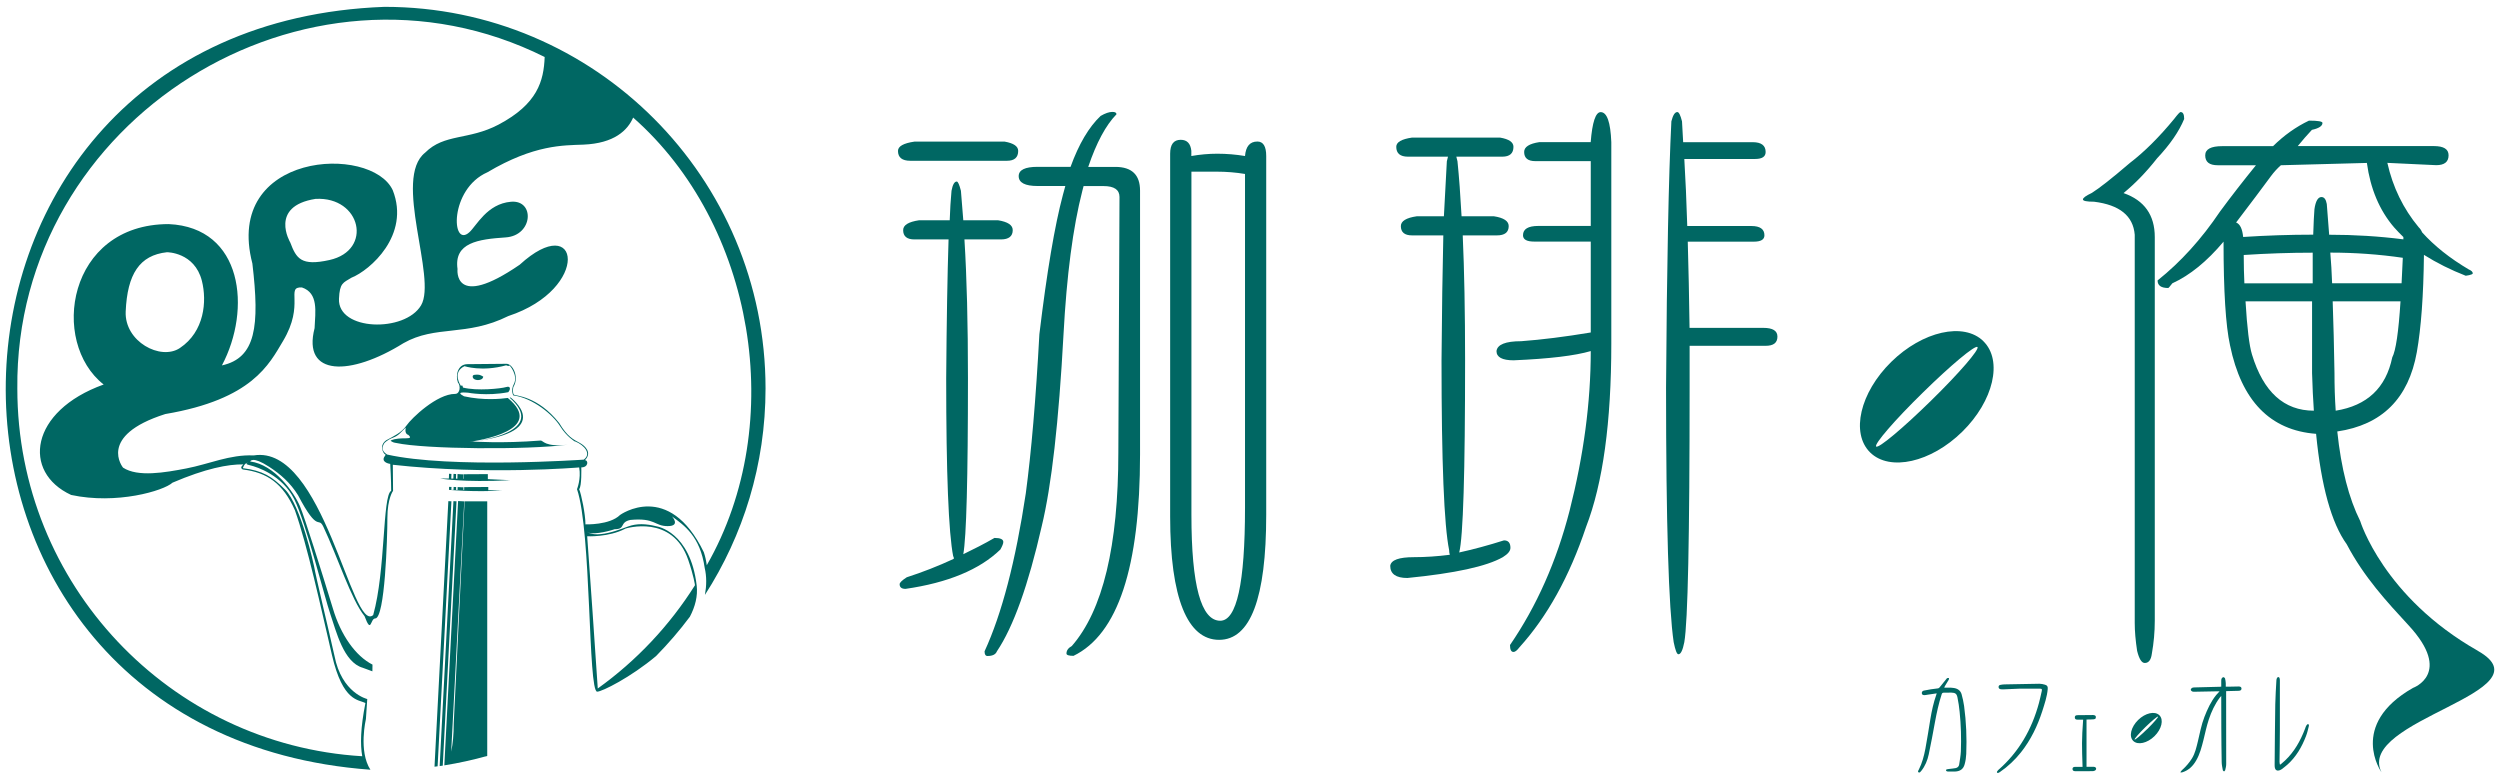 <svg width="218" height="68" viewBox="0 0 218 68" fill="none" xmlns="http://www.w3.org/2000/svg">
<path d="M172.954 29.753C171.244 28.068 167.641 28.879 164.916 31.557C162.19 34.235 161.37 37.767 163.074 39.452C164.784 41.136 168.387 40.325 171.112 37.642C173.838 34.964 174.665 31.431 172.948 29.753H172.954ZM168.374 34.951C165.937 37.34 163.801 39.131 163.6 38.936C163.406 38.742 165.216 36.636 167.66 34.247C170.097 31.852 172.24 30.067 172.434 30.262C172.635 30.457 170.818 32.563 168.374 34.951Z" fill="#006763"/>
<path d="M79.739 12.348H87.602C88.391 12.486 88.786 12.757 88.786 13.159C88.786 13.731 88.46 14.02 87.808 14.02H79.382C78.661 14.02 78.304 13.731 78.304 13.159C78.304 12.757 78.786 12.486 79.745 12.348M82.715 20.878H79.732C79.081 20.878 78.755 20.601 78.755 20.067C78.755 19.627 79.219 19.344 80.146 19.206H82.815C82.846 18.3 82.896 17.439 82.972 16.635C83.072 16.094 83.228 15.83 83.429 15.83C83.535 15.83 83.654 16.1 83.792 16.635C83.861 17.446 83.93 18.3 83.999 19.206H87.025C87.884 19.344 88.31 19.627 88.31 20.067C88.31 20.601 87.965 20.878 87.282 20.878H84.099C84.306 24.203 84.406 28.244 84.406 32.984C84.406 41.74 84.269 46.844 83.999 48.327C84.92 47.881 85.829 47.422 86.718 46.907C87.232 46.907 87.489 47.026 87.489 47.259C87.489 47.397 87.401 47.617 87.232 47.919C85.421 49.672 82.658 50.816 78.962 51.35C78.617 51.35 78.448 51.212 78.448 50.942C78.448 50.81 78.648 50.609 79.068 50.339C80.434 49.898 81.806 49.364 83.172 48.729C83.172 48.591 83.16 48.528 83.122 48.528C82.715 46.473 82.508 41.293 82.508 32.977C82.546 27.968 82.615 23.932 82.715 20.871M94.487 16.232C94.45 16.371 94.412 16.503 94.381 16.635C93.56 19.828 93.015 24.002 92.739 29.149C92.326 36.787 91.693 42.368 90.835 45.901C89.669 51.011 88.372 54.651 86.931 56.794C86.825 57.064 86.555 57.203 86.111 57.203C85.935 57.203 85.854 57.064 85.854 56.794C87.357 53.532 88.56 48.937 89.45 43.016C89.932 39.42 90.327 34.794 90.634 29.143C91.286 23.725 91.969 19.671 92.689 16.98C92.758 16.742 92.827 16.49 92.896 16.22H90.478C89.381 16.22 88.83 15.931 88.83 15.359C88.83 14.818 89.381 14.548 90.478 14.548H93.353C94.074 12.562 94.945 11.085 95.972 10.11C96.386 9.871 96.724 9.758 97 9.758C97.244 9.758 97.357 9.827 97.357 9.966C96.436 10.908 95.609 12.436 94.894 14.554H97.257C98.698 14.554 99.412 15.246 99.412 16.622V39.628C99.412 49.459 97.482 55.31 93.61 57.19C93.203 57.19 92.996 57.121 92.996 56.989C92.996 56.725 93.153 56.498 93.46 56.335C96.166 53.236 97.52 47.604 97.52 39.433L97.62 17.175C97.62 16.547 97.156 16.226 96.235 16.226H94.487V16.232ZM103.885 13.605C104.637 13.473 105.395 13.404 106.147 13.404C106.968 13.404 107.776 13.473 108.565 13.605C108.634 12.763 108.992 12.342 109.643 12.342C110.157 12.342 110.414 12.763 110.414 13.605V44.895C110.414 52.161 109.042 55.794 106.304 55.794C103.566 55.794 102.037 52.205 102.037 45.046V13.404C102.037 12.593 102.344 12.191 102.958 12.191C103.509 12.191 103.816 12.511 103.885 13.152V13.605ZM106.404 54.129C107.845 54.129 108.565 50.848 108.565 44.285V15.17C107.776 15.038 106.955 14.969 106.103 14.969H103.892V44.895C103.892 51.049 104.731 54.129 106.41 54.129" fill="#006763"/>
<path d="M126.271 13.662H122.775C122.092 13.662 121.754 13.373 121.754 12.8C121.754 12.398 122.211 12.128 123.139 11.996H130.795C131.584 12.128 131.973 12.398 131.973 12.8C131.973 13.373 131.653 13.662 130.995 13.662H126.992C127.03 13.794 127.061 13.926 127.092 14.064C127.23 15.409 127.349 17.012 127.449 18.86H130.275C131.133 18.992 131.559 19.281 131.559 19.715C131.559 20.255 131.215 20.526 130.532 20.526H127.55C127.687 23.593 127.756 27.226 127.756 31.425C127.756 41.256 127.587 46.837 127.243 48.176C128.477 47.906 129.78 47.554 131.146 47.12C131.522 47.12 131.71 47.34 131.71 47.774C131.71 48.044 131.484 48.315 131.046 48.585C129.636 49.389 126.867 49.993 122.719 50.401C121.729 50.401 121.228 50.043 121.228 49.339C121.297 48.836 121.98 48.585 123.289 48.585C124.279 48.585 125.325 48.516 126.422 48.377C126.384 48.245 126.365 48.114 126.365 47.975C125.921 45.794 125.701 40.269 125.701 31.425C125.733 27.119 125.789 23.486 125.858 20.526H123.132C122.481 20.526 122.155 20.255 122.155 19.715C122.155 19.281 122.619 18.992 123.54 18.86H125.908C126.015 17.012 126.096 15.409 126.165 14.064C126.202 13.932 126.234 13.8 126.265 13.662M138.708 12.398C138.846 10.651 139.14 9.777 139.579 9.777C140.13 9.777 140.437 10.651 140.506 12.398V29.96C140.506 36.824 139.773 42.155 138.301 45.958C136.86 50.257 134.924 53.764 132.493 56.448C132.286 56.719 132.117 56.851 131.979 56.851C131.772 56.851 131.672 56.649 131.672 56.247C134.003 52.847 135.732 48.943 136.866 44.543C138.1 39.697 138.714 35.058 138.714 30.614C137.342 31.016 135.106 31.287 131.985 31.419C130.995 31.419 130.494 31.148 130.494 30.614C130.563 30.042 131.284 29.753 132.65 29.753C134.429 29.621 136.453 29.37 138.714 28.992V21.066H133.777C133.132 21.066 132.806 20.884 132.806 20.513C132.806 19.973 133.251 19.702 134.141 19.702H138.714V14.051H133.884C133.232 14.051 132.906 13.787 132.906 13.247C132.906 12.813 133.351 12.524 134.241 12.392H138.708V12.398ZM147.342 28.59H153.764C154.584 28.59 154.992 28.842 154.992 29.351C154.992 29.891 154.653 30.155 153.964 30.155H147.335V33.795C147.335 46.844 147.179 54.248 146.872 55.996C146.734 56.7 146.565 57.052 146.358 57.052C146.22 57.052 146.089 56.7 145.945 55.996C145.506 53.035 145.28 45.637 145.28 33.795C145.349 23.065 145.506 15.321 145.744 10.582C145.882 10.035 146.051 9.771 146.264 9.771C146.402 9.771 146.533 10.035 146.671 10.582C146.703 11.154 146.74 11.757 146.772 12.398H152.836C153.588 12.398 153.964 12.687 153.964 13.253C153.964 13.662 153.657 13.863 153.037 13.863H146.872C146.978 15.579 147.06 17.527 147.129 19.709H152.73C153.475 19.709 153.858 19.979 153.858 20.519C153.858 20.89 153.551 21.073 152.93 21.073H147.173C147.241 23.392 147.292 25.906 147.329 28.59" fill="#006763"/>
<path d="M190.153 9.771C190.359 9.771 190.46 9.978 190.46 10.374C190.021 11.449 189.232 12.599 188.097 13.806C187.176 14.982 186.199 15.993 185.172 16.836C186.989 17.471 187.897 18.753 187.897 20.67V54.129C187.897 55.109 187.809 56.059 187.64 57.008C187.571 57.542 187.364 57.812 187.026 57.812C186.75 57.812 186.531 57.46 186.356 56.75C186.218 55.845 186.149 55.034 186.149 54.33V20.469C186.011 18.822 184.833 17.867 182.603 17.59C181.951 17.59 181.632 17.521 181.632 17.389C181.632 17.257 181.889 17.068 182.396 16.829C183.048 16.427 184.163 15.547 185.735 14.202C187.001 13.234 188.285 11.952 189.589 10.368C189.896 9.966 190.084 9.764 190.153 9.764M216.072 56.756C222.425 60.358 205.384 62.765 207.664 67.341C207.664 67.341 204.744 63.218 210.408 59.987C210.408 59.987 213.923 58.742 210.032 54.531C208.14 52.482 206.142 50.326 204.638 47.466C203.303 45.612 202.408 42.4 201.963 37.83C197.959 37.528 195.453 34.951 194.457 30.105C194.081 28.389 193.893 25.384 193.893 21.072C192.452 22.788 190.967 24.002 189.426 24.706C189.219 24.976 189.1 25.114 189.069 25.114C188.448 25.114 188.141 24.894 188.141 24.454C190.165 22.839 191.976 20.84 193.586 18.445C194.576 17.1 195.622 15.761 196.719 14.409H193.379C192.659 14.409 192.295 14.127 192.295 13.548C192.295 13.008 192.79 12.744 193.786 12.744H198.21C199.168 11.801 200.208 11.059 201.342 10.519C202.132 10.519 202.52 10.588 202.52 10.72C202.52 10.984 202.213 11.191 201.599 11.323C201.186 11.763 200.779 12.228 200.365 12.738H212.232C213.09 12.738 213.516 13.002 213.516 13.542C213.516 14.114 213.159 14.403 212.438 14.403L208.178 14.202C208.654 16.327 209.563 18.194 210.903 19.809C211.041 19.941 211.141 20.092 211.21 20.262C212.269 21.437 213.622 22.518 215.27 23.492C215.508 23.593 215.627 23.706 215.627 23.844C215.596 23.976 215.013 24.046 215.013 24.046C213.716 23.543 212.495 22.933 211.367 22.223C211.329 25.755 211.123 28.584 210.747 30.708C210.026 34.744 207.714 37.051 203.811 37.623C204.149 40.853 204.82 43.456 205.81 45.436C205.81 45.436 207.84 52.08 216.06 56.744M201.712 20.469C201.75 19.394 201.781 18.652 201.819 18.244C201.919 17.54 202.126 17.181 202.433 17.181C202.671 17.181 202.827 17.389 202.896 17.791C202.965 18.634 203.034 19.526 203.103 20.469C205.296 20.469 207.451 20.601 209.575 20.871V20.67C209.299 20.406 209.024 20.117 208.754 19.815C207.489 18.332 206.699 16.465 206.392 14.208L198.893 14.409C198.586 14.68 198.291 15 198.022 15.365C197.301 16.346 196.293 17.691 194.989 19.4C195.334 19.539 195.534 19.96 195.603 20.664C197.627 20.532 199.663 20.463 201.718 20.463M195.71 24.706H201.668V22.034C199.682 22.034 197.677 22.103 195.653 22.235C195.653 23.178 195.679 24.008 195.71 24.706ZM201.768 35.812C201.7 34.869 201.649 33.782 201.612 32.531C201.612 30.143 201.612 28.056 201.612 26.277H195.81C195.948 28.596 196.136 30.149 196.374 30.916C197.364 34.178 199.168 35.812 201.768 35.812ZM209.525 22.48C207.47 22.179 205.365 22.028 203.203 22.028C203.272 22.87 203.329 23.763 203.36 24.699H209.418C209.456 23.995 209.487 23.253 209.525 22.474M209.318 26.277H203.41C203.479 28.194 203.529 30.275 203.567 32.531C203.567 33.638 203.598 34.737 203.673 35.812C206.411 35.372 208.053 33.826 208.604 31.167C208.911 30.595 209.155 28.961 209.324 26.277" fill="#006763"/>
<path d="M193.536 60.282C193.467 60.282 193.417 60.282 193.367 60.282C192.703 60.295 192.032 60.308 191.368 60.32C191.299 60.32 191.218 60.32 191.155 60.295C191.099 60.27 191.036 60.194 191.036 60.144C191.036 60.088 191.092 60.012 191.149 59.981C191.205 59.949 191.287 59.949 191.362 59.943C192.101 59.924 192.84 59.905 193.58 59.886C193.611 59.886 193.642 59.886 193.693 59.874C193.693 59.704 193.693 59.547 193.693 59.384C193.693 59.315 193.693 59.233 193.724 59.17C193.755 59.113 193.824 59.05 193.881 59.05C193.924 59.05 194.012 59.113 194.025 59.164C194.062 59.296 194.075 59.44 194.087 59.578C194.094 59.673 194.087 59.767 194.087 59.88C194.162 59.88 194.225 59.88 194.281 59.88C194.588 59.874 194.895 59.861 195.209 59.861C195.378 59.861 195.453 59.918 195.459 60.044C195.459 60.163 195.384 60.232 195.215 60.238C194.889 60.251 194.563 60.257 194.238 60.264C194.2 60.264 194.169 60.264 194.119 60.27C194.119 60.314 194.119 60.352 194.119 60.389C194.119 62.47 194.125 64.557 194.125 66.637C194.125 66.813 194.075 66.989 194.037 67.159C194.025 67.203 193.974 67.234 193.937 67.272C193.899 67.234 193.837 67.203 193.83 67.159C193.787 66.92 193.73 66.675 193.73 66.436C193.711 65.456 193.705 64.481 193.699 63.501C193.699 62.621 193.699 61.747 193.693 60.867C193.693 60.823 193.693 60.779 193.693 60.685C193.636 60.754 193.599 60.785 193.567 60.829C193.135 61.408 192.834 62.055 192.609 62.734C192.414 63.325 192.289 63.934 192.139 64.538C191.982 65.148 191.832 65.751 191.512 66.304C191.237 66.788 190.861 67.165 190.316 67.341C190.265 67.354 190.215 67.36 190.165 67.366C190.153 67.354 190.146 67.341 190.134 67.329C190.178 67.272 190.215 67.203 190.272 67.153C190.61 66.851 190.904 66.511 191.143 66.128C191.418 65.676 191.525 65.173 191.65 64.67C191.825 63.947 191.951 63.212 192.226 62.514C192.49 61.835 192.79 61.175 193.254 60.603C193.335 60.502 193.429 60.408 193.542 60.289L193.536 60.282Z" fill="#006763"/>
<path d="M168.894 60.459C168.612 60.496 168.349 60.534 168.086 60.578C167.998 60.59 167.904 60.616 167.817 60.616C167.71 60.616 167.61 60.597 167.585 60.477C167.56 60.364 167.629 60.245 167.754 60.22C167.961 60.176 168.174 60.138 168.381 60.106C168.587 60.075 168.794 60.056 169.001 60.025C169.051 60.019 169.107 59.974 169.139 59.931C169.345 59.679 169.546 59.421 169.753 59.17C169.765 59.157 169.778 59.139 169.79 59.132C169.847 59.126 169.897 59.126 169.953 59.12C169.947 59.176 169.953 59.233 169.928 59.277C169.822 59.459 169.703 59.641 169.596 59.824C169.571 59.861 169.565 59.905 169.54 59.962C169.677 59.962 169.797 59.962 169.916 59.962C170.072 59.962 170.223 59.968 170.379 59.993C170.705 60.044 170.956 60.213 171.05 60.534C171.144 60.867 171.219 61.213 171.269 61.559C171.457 62.948 171.513 64.337 171.457 65.739C171.444 66.04 171.4 66.348 171.319 66.637C171.206 67.065 170.924 67.26 170.479 67.278C170.279 67.285 170.072 67.278 169.865 67.278C169.828 67.278 169.784 67.266 169.746 67.247C169.721 67.234 169.69 67.197 169.69 67.172C169.69 67.147 169.721 67.096 169.746 67.09C169.84 67.065 169.934 67.058 170.028 67.046C170.198 67.021 170.373 67.014 170.536 66.977C170.692 66.945 170.812 66.838 170.837 66.681C170.893 66.298 170.968 65.921 170.987 65.537C171.031 64.381 170.999 63.224 170.88 62.074C170.837 61.653 170.78 61.238 170.692 60.823C170.624 60.49 170.505 60.408 170.16 60.396C169.941 60.396 169.715 60.402 169.496 60.402C169.396 60.402 169.345 60.44 169.314 60.54C169.057 61.332 168.882 62.143 168.731 62.96C168.556 63.903 168.387 64.846 168.186 65.782C168.074 66.304 167.873 66.801 167.535 67.222C167.472 67.297 167.397 67.41 167.297 67.348C167.196 67.278 167.29 67.178 167.328 67.096C167.616 66.524 167.773 65.915 167.892 65.299C168.055 64.431 168.186 63.564 168.33 62.69C168.449 61.98 168.6 61.282 168.838 60.603C168.85 60.565 168.863 60.528 168.882 60.459H168.894Z" fill="#006763"/>
<path d="M176.143 60.05C175.692 60.069 175.185 60.094 174.671 60.113C174.602 60.113 174.527 60.113 174.452 60.1C174.358 60.081 174.283 60.031 174.276 59.918C174.27 59.811 174.326 59.742 174.427 59.723C174.552 59.698 174.677 59.679 174.803 59.679C175.811 59.654 176.826 59.635 177.835 59.623C177.998 59.623 178.161 59.66 178.317 59.704C178.524 59.761 178.581 59.868 178.562 60.081C178.505 60.754 178.286 61.383 178.086 62.017C177.666 63.312 177.083 64.525 176.231 65.6C175.705 66.26 175.103 66.832 174.408 67.31C174.358 67.348 174.301 67.379 174.239 67.398C174.214 67.41 174.157 67.398 174.145 67.373C174.126 67.354 174.132 67.304 174.145 67.272C174.17 67.228 174.207 67.184 174.245 67.147C176.049 65.575 177.177 63.595 177.797 61.301C177.885 60.968 177.96 60.628 178.035 60.295C178.086 60.081 178.054 60.05 177.829 60.05C177.284 60.05 176.739 60.05 176.131 60.05H176.143Z" fill="#006763"/>
<path d="M198.855 66.669C198.987 66.556 199.125 66.442 199.25 66.323C200.077 65.544 200.609 64.576 201.01 63.52C201.042 63.438 201.061 63.35 201.104 63.281C201.142 63.224 201.211 63.136 201.255 63.142C201.361 63.155 201.343 63.268 201.324 63.344C201.255 63.627 201.192 63.909 201.086 64.18C200.722 65.135 200.221 66.002 199.45 66.688C199.294 66.826 199.125 66.952 198.962 67.077C198.893 67.128 198.811 67.159 198.73 67.184C198.554 67.234 198.41 67.146 198.373 66.97C198.354 66.889 198.348 66.801 198.348 66.713C198.367 64.947 198.373 63.174 198.404 61.408C198.417 60.704 198.467 60 198.504 59.296C198.504 59.227 198.536 59.157 198.573 59.094C198.592 59.063 198.648 59.032 198.68 59.038C198.717 59.038 198.761 59.088 198.774 59.12C198.799 59.195 198.805 59.27 198.805 59.346C198.805 60.76 198.811 62.175 198.805 63.589C198.805 64.538 198.786 65.481 198.774 66.43C198.774 66.505 198.786 66.581 198.799 66.65C198.818 66.656 198.836 66.662 198.849 66.669H198.855Z" fill="#006763"/>
<path d="M181.644 62.753C181.469 62.753 181.306 62.753 181.149 62.753C180.993 62.753 180.924 62.69 180.924 62.558C180.924 62.426 180.986 62.369 181.149 62.363C181.607 62.357 182.064 62.35 182.521 62.35C182.59 62.35 182.684 62.376 182.728 62.426C182.766 62.47 182.766 62.57 182.747 62.627C182.728 62.671 182.653 62.715 182.597 62.721C182.427 62.74 182.252 62.734 182.083 62.74C182.039 62.74 181.995 62.74 181.945 62.746V66.864C182.139 66.864 182.352 66.864 182.572 66.864C182.741 66.864 182.835 66.996 182.753 67.127C182.716 67.19 182.609 67.234 182.528 67.241C182.221 67.253 181.914 67.247 181.6 67.247C181.381 67.247 181.162 67.247 180.949 67.247C180.798 67.247 180.723 67.178 180.723 67.052C180.723 66.933 180.798 66.87 180.949 66.87C181.168 66.87 181.394 66.87 181.6 66.87C181.538 65.066 181.519 64.538 181.651 62.746L181.644 62.753Z" fill="#006763"/>
<path d="M188.298 62.369C187.903 61.98 187.07 62.168 186.444 62.784C185.817 63.4 185.623 64.217 186.018 64.607C186.412 64.997 187.246 64.808 187.872 64.192C188.499 63.576 188.693 62.759 188.298 62.369ZM187.239 63.57C186.675 64.123 186.18 64.538 186.137 64.487C186.093 64.444 186.513 63.959 187.076 63.406C187.64 62.853 188.135 62.445 188.179 62.489C188.223 62.533 187.803 63.017 187.246 63.57H187.239Z" fill="#006763"/>
<path d="M39.095 43.7L37.889 66.856C37.979 66.844 38.07 66.835 38.16 66.821L39.364 43.714L39.095 43.7Z" fill="#006763"/>
<path d="M40.513 43.717L39.566 63.057C39.566 64.054 39.487 64.869 39.344 65.546L40.483 43.72L39.946 43.691L38.745 66.739C40.019 66.536 41.266 66.258 42.487 65.918V43.714H40.515L40.513 43.717Z" fill="#006763"/>
<path d="M39.539 43.7L38.339 66.8C38.429 66.788 38.52 66.78 38.608 66.765L39.808 43.714L39.539 43.7Z" fill="#006763"/>
<path d="M41.217 32.834C41.222 33.247 42.128 33.247 42.137 32.834C42.137 32.863 41.929 32.673 41.678 32.673C41.427 32.673 41.219 32.661 41.219 32.834H41.217Z" fill="#006763"/>
<path d="M42.581 42.466C41.582 42.466 40.477 42.477 40.477 42.477V42.715H40.407L40.416 42.492C40.273 42.486 40.179 42.492 39.905 42.472V42.718H39.764L39.779 42.472C39.779 42.472 39.656 42.466 39.557 42.46L39.545 42.718H39.355L39.37 42.463C39.37 42.463 39.256 42.457 39.163 42.454L39.151 42.715L39.239 42.721H39.221C39.221 42.721 41.424 42.923 43.779 42.771L42.578 42.744V42.463L42.581 42.466Z" fill="#006763"/>
<path d="M42.54 41.343C41.541 41.343 40.437 41.355 40.437 41.355V41.745H40.398L40.407 41.364C40.267 41.358 40.171 41.364 39.896 41.334L39.887 41.739H39.759L39.773 41.337C39.773 41.337 39.651 41.328 39.548 41.322L39.531 41.736H39.35L39.364 41.328C39.364 41.328 39.25 41.32 39.157 41.311L39.142 41.73L38.377 41.721C38.377 41.721 40.311 42.093 44.498 41.874L42.54 41.78V41.346V41.343Z" fill="#006763"/>
<path d="M66.755 33.874C66.755 15.496 51.884 0.597 33.535 0.597C-9.775 2.195 -10.821 63.966 32.3 67.12C31.248 65.505 31.908 62.697 31.908 62.697L32.025 60.956C32.025 60.956 29.79 60.446 29.165 57.18C28.615 54.724 27.561 50.377 27.385 49.372C27.385 49.372 26.264 44.098 24.849 42.68C23.704 41.531 22.918 41.05 21.18 40.824C21.18 40.824 21.291 40.346 21.656 40.346C21.656 40.346 21.197 40.437 21.796 40.572C22.413 40.71 24.619 41.443 25.656 43.524C26.693 45.605 28.306 52.106 28.811 53.569C29.317 55.032 29.951 57.752 31.634 58.23L32.472 58.54L32.481 57.954C31.014 57.209 29.714 55.398 29.019 53.03C27.99 49.665 26.582 45.165 26.161 44.157C25.65 42.935 23.938 40.511 21.817 40.241C21.817 40.241 21.971 39.728 23.465 40.701C24.464 41.352 25.323 42.108 25.989 43.184C27.783 46.605 27.73 44.946 28.203 45.945C29.428 48.539 30.631 52.306 31.788 53.727C32.393 55.357 32.282 53.929 32.717 53.929C33.571 53.929 33.781 46.868 33.781 45.16C33.781 43.451 34.275 42.8 34.275 42.8L34.254 40.528C42.526 41.443 50.505 40.76 50.505 40.76C50.683 41.759 50.315 42.656 50.315 42.656C51.58 46.373 51.267 60.314 52.074 60.314C52.494 60.314 54.995 59.065 57.21 57.207C58.267 56.131 59.255 54.988 60.158 53.777C60.619 52.895 60.859 51.977 60.751 51.051C60.19 46.349 57.277 45.901 57.277 45.901C56.313 45.658 55.524 45.637 54.791 45.901C54.116 46.144 53.301 46.476 52.392 46.575C51.483 46.678 51.124 46.329 51.2 46.373C51.501 46.675 52.862 46.396 53.602 46.147C54.589 46.147 53.987 45.544 54.969 45.338C57.154 45.133 57.055 45.878 58.218 45.878C59.381 45.878 58.6 45.033 58.6 45.033C59.658 45.81 61.055 46.754 61.449 49.521C61.627 50.269 61.616 51.063 61.47 51.875C64.809 46.684 66.755 40.511 66.755 33.877V33.874ZM54.536 46.094C54.536 46.094 58.644 44.787 60.02 48.841C60.5 50.245 60.602 51.022 60.602 51.033C58.381 54.557 55.498 57.617 52.126 60.035C51.939 57.11 51.419 49.767 51.203 46.763C51.203 46.763 53.093 46.86 54.536 46.097V46.094ZM21.054 40.695C20.99 40.848 21.127 40.933 21.206 40.944C23.283 41.2 24.674 42.149 25.711 44.482C26.781 47.466 27.999 53.05 28.951 57.139C29.904 61.231 31.28 60.988 31.864 61.307C31.429 63.491 31.409 64.948 31.587 65.944C14.808 64.936 1.511 50.969 1.511 33.883C1.28 10.396 26.652 -5.429 47.495 4.97C47.416 7.069 46.867 9.071 43.481 10.862C40.86 12.245 38.748 11.63 37.071 13.312C34.231 15.561 38.128 24.237 36.717 26.626C35.303 29.012 29.436 28.865 29.559 26.054C29.62 24.668 29.919 24.665 30.646 24.216C32.256 23.577 35.791 20.506 34.248 16.587C32.379 12.568 19.471 13.227 22.007 22.979C22.655 28.458 22.31 31.21 19.351 31.864C21.945 26.977 21.189 19.828 14.708 19.541C5.861 19.55 4.33 29.841 9.04 33.529C2.586 35.844 1.903 41.173 6.203 43.16C10.168 44.013 14.264 42.803 15.044 42.088C17.931 40.854 19.888 40.473 21.221 40.496C21.133 40.587 21.072 40.657 21.06 40.69L21.054 40.695ZM28.726 22.675C26.252 23.223 25.84 22.543 25.311 21.145C25.311 21.145 23.429 17.988 27.514 17.343C31.49 17.126 32.545 21.83 28.726 22.675ZM15.687 30.348C14.007 31.471 10.846 29.786 10.96 27.165C11.103 23.9 12.164 22.255 14.559 21.994C14.559 21.994 16.964 21.983 17.604 24.486C18.056 26.268 17.829 28.915 15.69 30.345L15.687 30.348ZM33.743 39.626C33.205 39.288 33.34 38.928 33.518 38.638C33.518 38.638 33.775 38.345 34.269 38.166C34.76 37.987 34.961 37.682 35.388 37.278C35.388 37.278 35.23 37.817 35.601 37.919C36.206 38.459 34.894 38.019 34.067 38.415C34.067 38.415 34.132 38.573 34.558 38.629C37.012 39.168 46.008 39.247 49.52 38.775C47.484 39.01 47.364 38.397 47.145 38.415C43.738 38.685 41.228 38.5 41.228 38.5C48.489 37.623 44.527 34.663 44.527 34.663C44.527 34.663 44.498 34.669 44.442 34.678C47.767 37.609 41.912 38.465 40.962 38.523C41.74 38.412 47.653 37.509 44.279 34.701C43.7 34.783 42.157 34.936 40.463 34.557C39.61 34.106 40.685 34.244 40.819 34.244C40.819 34.244 42.438 34.563 44.316 34.2C44.498 34.021 44.585 33.614 44.138 33.751C43.691 33.886 41.582 34.109 40.372 33.795C40.305 33.458 40.203 33.666 40.203 33.666C40.203 33.666 39.361 32.479 40.504 31.931C40.504 31.931 42.029 32.441 44.135 31.855C44.135 31.855 44.404 31.972 44.404 31.872C44.404 31.773 45.211 32.731 44.807 33.49C44.515 34.039 44.758 34.478 44.758 34.478C46.49 34.713 48.214 36.167 48.833 37.154C49.415 38.087 50.122 38.494 50.122 38.494L50.189 38.506C50.96 38.831 51.6 39.576 50.905 40.08C50.905 40.08 39.294 40.889 33.734 39.631L33.743 39.626ZM61.376 48.158C58.317 41.847 54.072 44.902 54.072 44.902C53.166 45.801 51.051 45.725 51.051 45.725C51.054 44.843 50.686 43.084 50.502 42.653C50.738 42.416 50.689 40.757 50.689 40.757C51.32 40.757 51.32 40.127 51.004 40.127C51.638 39.496 51.066 38.896 50.537 38.611C50.008 38.327 49.479 38.087 48.763 36.888C46.858 34.487 44.921 34.525 44.81 34.411C44.699 34.297 44.699 33.81 44.81 33.666C45.263 32.834 44.705 31.726 44.167 31.723C43.966 31.723 40.767 31.755 40.767 31.755C39.913 31.755 39.697 32.723 39.931 33.356C40.165 33.593 40.15 34.349 39.68 34.349C38.105 34.343 35.89 36.457 35.449 37.102C35.008 37.744 34.283 38.057 33.676 38.394C33.071 38.822 33.381 39.432 33.527 39.579C33.673 39.725 33.673 39.546 33.48 39.895C33.287 40.358 34.029 40.452 34.029 40.452C34.029 40.452 34.114 41.944 34.111 42.8C33.343 43.204 33.635 49.756 32.542 53.633C30.672 55.295 28.218 38.711 22.123 39.713C22.118 39.713 22.115 39.713 22.109 39.713C20.032 39.623 18.232 40.47 16.236 40.851C14.393 41.205 12.014 41.624 10.729 40.777C10.729 40.777 8.441 38.002 14.413 36.105C22.012 34.818 23.47 31.758 24.68 29.739C26.614 26.503 24.867 24.999 26.325 25.064C27.786 25.556 27.496 27.165 27.432 28.616C26.337 32.852 30.561 32.81 35.18 29.926C37.994 28.32 40.67 29.381 44.322 27.561C51.568 25.172 50.584 18.272 45.319 23.082C39.481 27.092 39.896 23.457 39.896 23.457C39.572 21.159 41.693 20.863 44.094 20.702C46.493 20.541 46.657 17.416 44.562 17.592C42.464 17.768 41.541 19.705 40.927 20.253C39.347 21.687 39.163 16.49 42.499 15.024C46.601 12.594 49.14 12.682 50.87 12.612C53.572 12.501 54.729 11.36 55.211 10.252C65.744 19.526 68.765 36.835 61.63 49.289C61.581 48.906 61.499 48.527 61.376 48.161V48.158Z" fill="#006763"/>
</svg>
